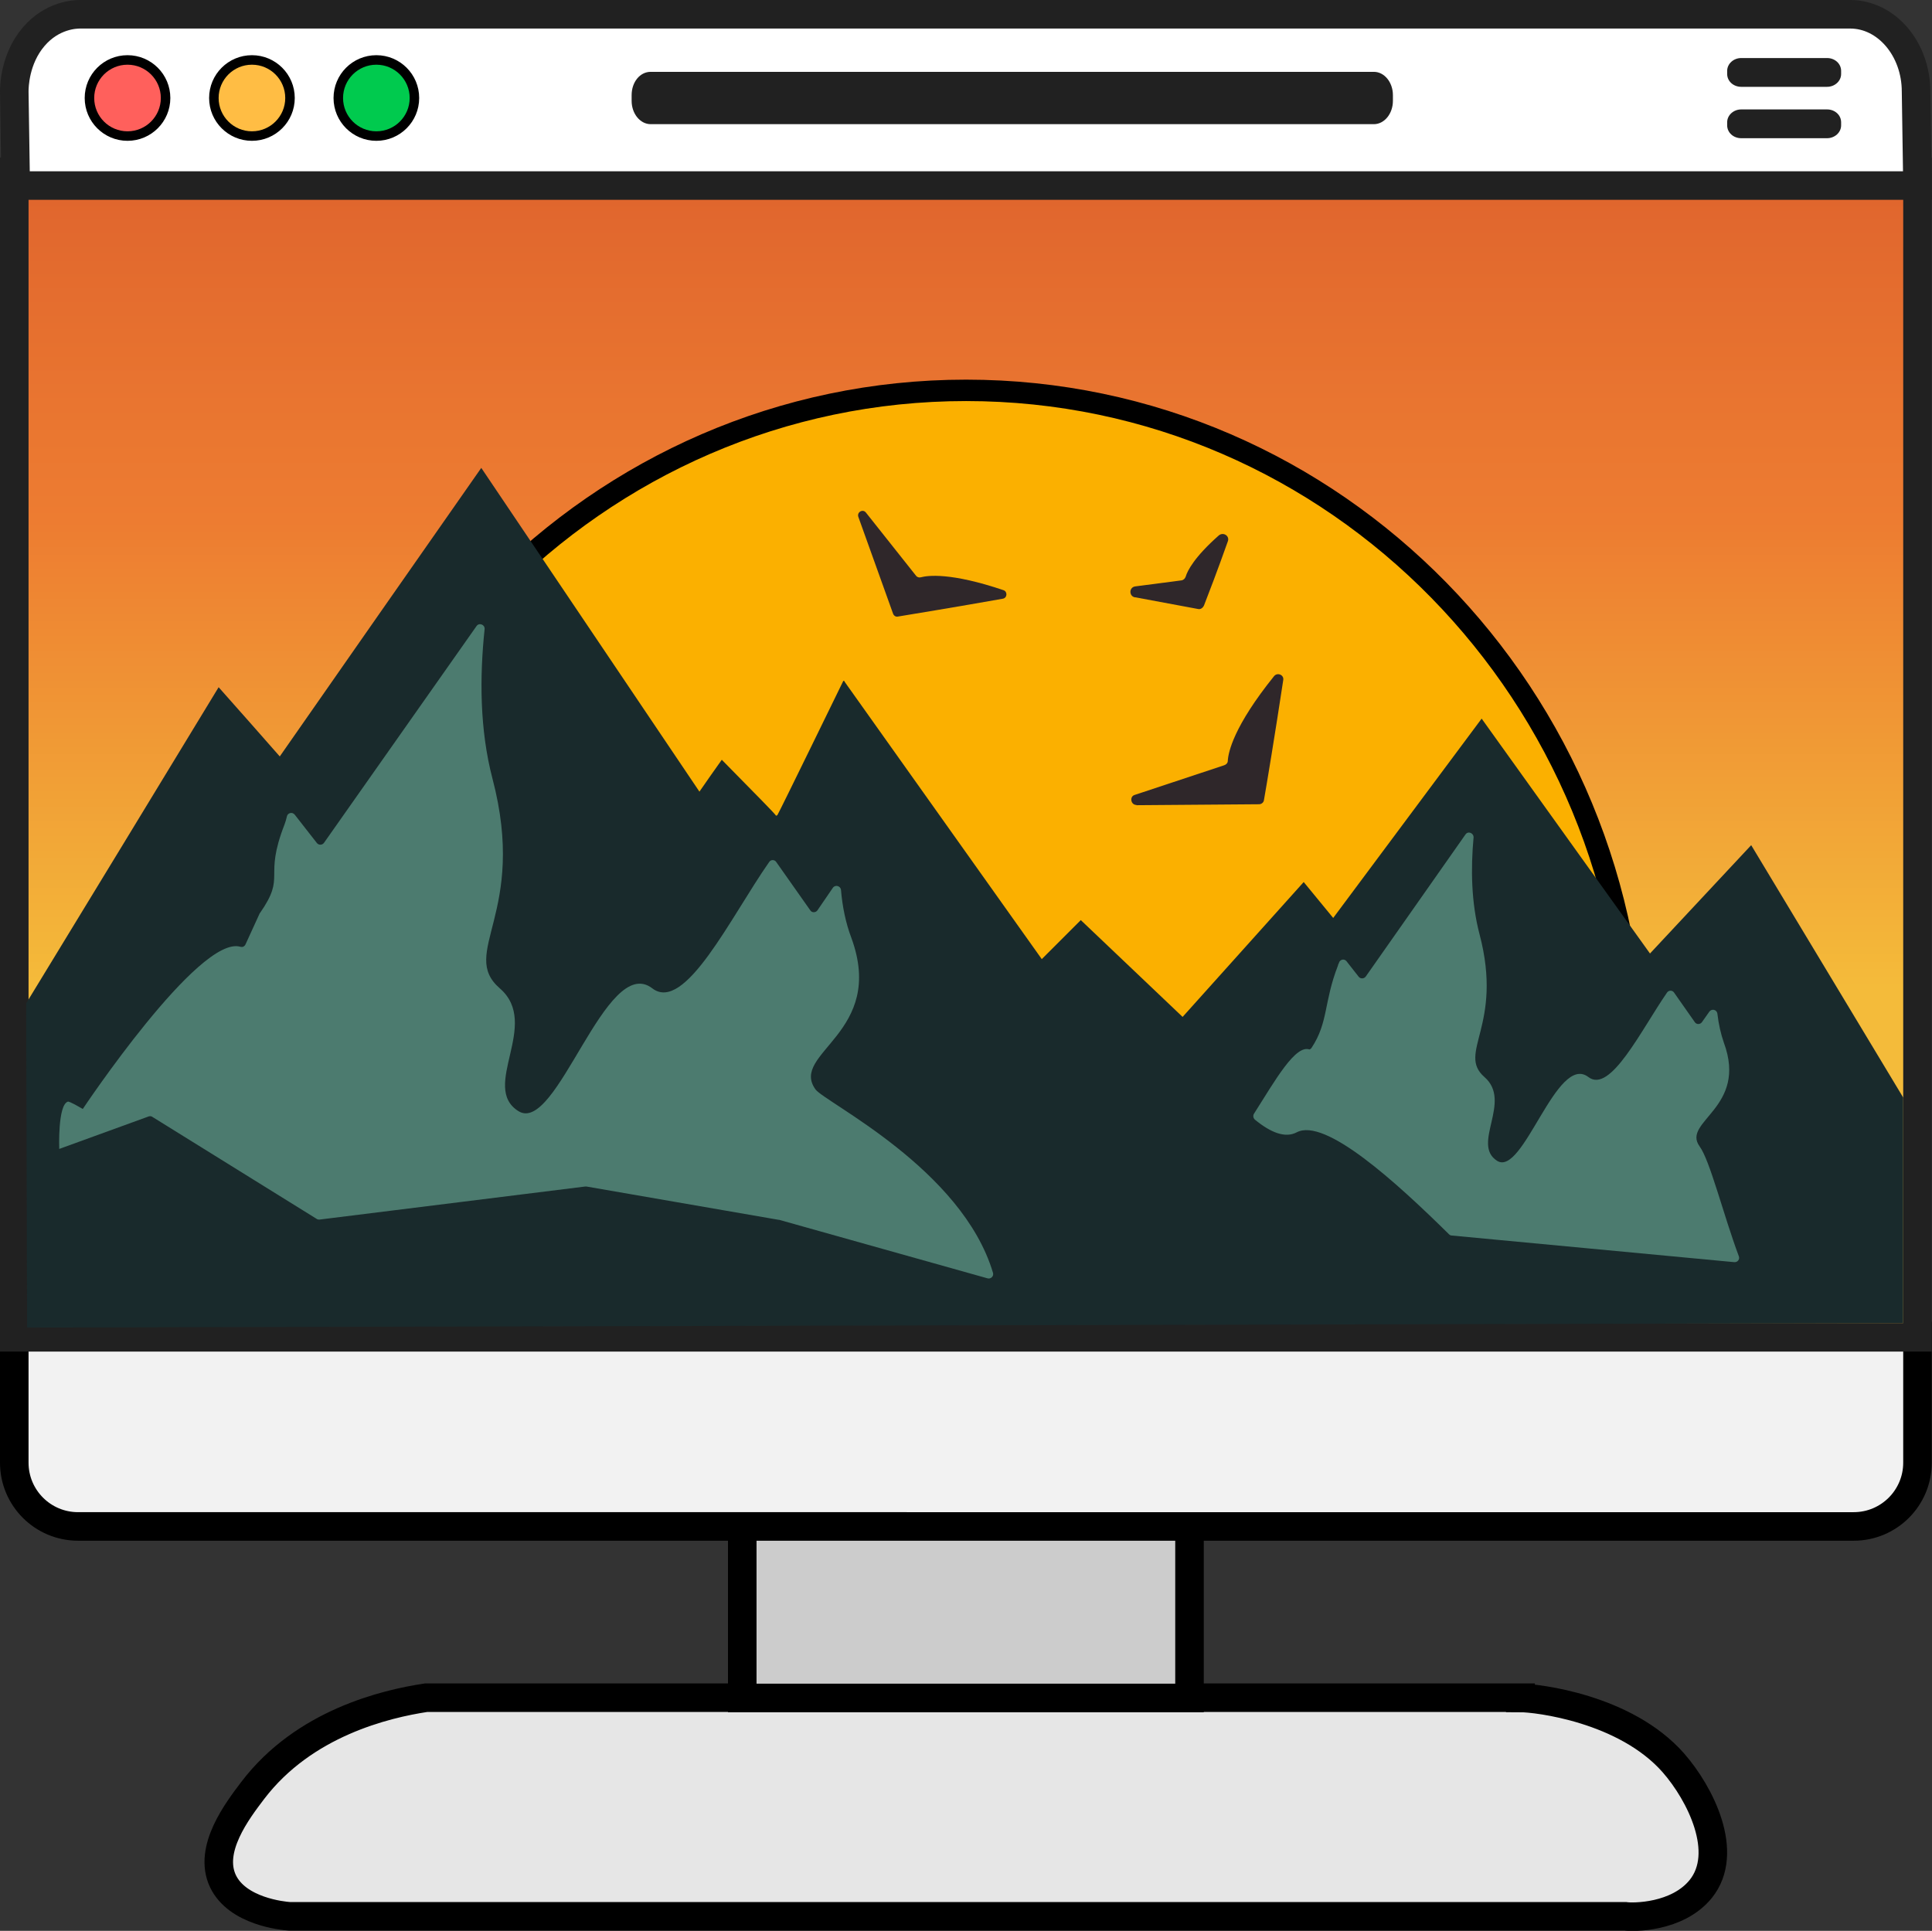 <?xml version="1.0" encoding="UTF-8"?><svg id="Layer_2" xmlns="http://www.w3.org/2000/svg" width="812.1" height="811.7" xmlns:xlink="http://www.w3.org/1999/xlink" viewBox="0 0 812.1 811.7"><rect x="0" y="0" width="812.1" height="811.7" fill="#333333" stroke="none"/><defs><linearGradient id="linear-gradient" x1="406" y1="2635.6" x2="406" y2="3125.6" gradientTransform="translate(0 -2563.4)" gradientUnits="userSpaceOnUse"><stop offset="0" stop-color="#d6562b"/><stop offset="0" stop-color="#df642d"/><stop offset=".2" stop-color="#e97530"/><stop offset=".3" stop-color="#ed7c31"/><stop offset=".7" stop-color="#f4bb3a"/></linearGradient></defs><g id="Layer_1-2"><g id="Icon"><g id="Base"><path id="Bottom" d="m639.1,713.8c6.8,0,44.1,4.3,64.3,27.3,11.3,12.9,23.8,37.7,11.5,53-9.8,12.1-28.5,12-31.8,11.5H121.6c-2.7-.2-21.8-2-27.9-14.8-6.3-13.4,6-29.5,12.6-38.2,21.5-28.2,55.6-36.3,72.8-38.9h460Z" fill="#e6e6e6" stroke="#000" stroke-miterlimit="10" stroke-width="12"/><rect id="Neck" x="312" y="633.8" width="188" height="80" fill="#ccc" stroke="#000" stroke-miterlimit="10" stroke-width="12"/></g><path id="Speaker" d="m6,561.7h800v53.2c0,14.8-12,26.8-26.8,26.8H32.8c-14.8,0-26.8-12-26.8-26.8v-53.2h0Z" fill="#f2f2f2" stroke="#000" stroke-miterlimit="10" stroke-width="12"/><g id="Screen"><rect id="Monitor" x="6" y="72.2" width="800" height="490" fill="url(#linear-gradient)" stroke="#212121" stroke-miterlimit="10" stroke-width="12"/><g id="Display"><path id="Sun" d="m677.5,525.3c6.2-23.7,9.6-48.6,9.6-74.3,0-158.5-125.8-286.9-281-286.9S125,292.7,124.9,451.1c0,25.2,3.2,49.6,9.2,72.9.2.8,1,1.4,1.8,1.4l545.3-.2" fill="#fbb000" stroke="#000" stroke-miterlimit="10" stroke-width="9"/><g id="Forground"><g id="Birds"><path id="Bird1" d="m477.7,338.5l51.5-.4c1.1,0,2-.8,2.1-1.8,1.1-6.2,4.7-27.9,8.1-50.4.4-2.2-2.5-3.4-3.9-1.6-16.9,21-19.2,31.9-19.4,35.5,0,.9-.6,1.6-1.5,1.9l-37.7,12.5c-2.2.7-1.6,4.2.8,4.2h0Z" fill="#2f272a" stroke-width="0"/><path id="Bird2" d="m360.8,217.3l14.6,40.7c.3.8,1.1,1.4,2,1.2,5.4-.9,24.4-4,44.1-7.5,1.9-.3,2.1-3,.3-3.6-22.2-7.5-31.8-6.2-34.8-5.4-.7.2-1.5-.1-1.9-.6l-21.1-26.6c-1.3-1.7-3.9-.2-3.2,1.8h0Z" fill="#2f272a" stroke-width="0"/><path id="Bird3" d="m477.2,251.1l26.3,4.9c1.1.3,2.1-.4,2.6-1.5,1.6-4.1,5.8-15,10-26.9.9-2.3-1.9-4.1-3.8-2.5-10.3,9.1-13.2,14.9-13.9,17.3-.3.9-1,1.5-1.9,1.6l-19.2,2.5c-2.8.3-2.8,4.1-.3,4.6h0Z" fill="#2f272a" stroke-width="0"/></g><g id="Mountains"><path d="m693.6,400.8c14.2-15.2,28.3-30.3,42.5-45.5,21.3,35.4,42.6,70.7,63.9,106.1,0,31.6,0,63.2,0,94.8-262.9.6-525.7,1.3-788.6,1.9,0-3.3-.4-132.2-.4-132.3,0,0,0-4,0-4,27-44.3,54-88.6,80.9-132.9,8.6,9.7,17.2,19.4,25.7,29.1,28.2-40.4,56.4-80.9,84.7-121.3,30.6,45.4,61.1,90.7,91.7,136.1,3.1-4.5,6.2-8.9,9.4-13.4,14.3,14.5,22.2,22.6,22.5,23.1,0,0,.2.4.4.4,0,0,.2,0,.5-.3.7-1,27.3-55.6,27.5-56,0-.1.2-.4.4-.4.2,0,.3.3.4.5,27.6,38.8,55.2,77.7,82.8,116.5.2-.2,16.4-16.4,16.4-16.4h0s42.8,40.7,42.8,40.7h0c17-18.9,33.9-37.8,50.9-56.7,4.1,5,8.3,10.1,12.4,15.1h0s60.6-81.4,62.4-83.8c23.6,32.9,47.2,65.9,70.8,98.8Z" fill="#192a2c" stroke-width="0"/><path d="m548,441.3h1.8c.6,0,1.2-.3,1.5-.8,7.1-10.7,5.1-19.2,11.1-34.6,0-.4.3-.7.4-1.1.4-1.5,2.3-1.9,3.2-.7l5.1,6.5c.8,1,2.3.9,3-.1l41.9-59.7c1.1-1.6,3.5-.6,3.4,1.3-1.2,13-1,27.3,2.5,40.6,10.2,38.6-9.7,49.8,2.1,60.1,11.8,10.3-5.7,28.2,5.3,35.2,11,6.9,25-45.5,38.4-35.2,9.2,7,22.1-19.7,33-35.5.7-1.1,2.3-1.1,3,0l8.7,12.4c.7,1.1,2.3,1,3,0l3.1-4.4c1-1.4,3.2-.9,3.4.9.5,4.3,1.4,8.3,2.7,12.1,10.2,27.5-17.8,33.1-10.2,43.6,4.4,6,9.9,28.5,16.5,46.2.5,1.3-.5,2.6-1.9,2.5l-118.8-11.2c-.4,0-.8-.2-1.1-.5-22.4-22.1-52.1-49.1-64-42.9-4.9,2.6-11,.1-17.6-5.3-.7-.6-.9-1.7-.4-2.5,8.9-14,17.6-29.6,23.6-26.9" fill="#4c7b6f" stroke-width="0"/><path d="m34.8,466.2s48.8-73.2,66.2-68.2c0,0,.6.2,1.2,0,.4-.2.8-.5,1-1l5.9-12.9c0,0,0-.2.2-.3,11.2-16.1,1.3-14.1,10.3-37.2.4-1,.7-2.2,1-3.4.3-1.5,2.3-2,3.3-.7l9.3,11.9c.8,1,2.3.9,3-.1l64.1-91.1c1.1-1.6,3.6-.6,3.4,1.3-2.1,20-2.1,42.2,3.3,62.8,14.9,56.7-14.3,73.1,3.1,88.2s-8.4,41.4,7.8,51.6c16.2,10.2,36.7-66.7,56.3-51.6,13.7,10.5,33-30.1,49.1-53.1.7-1.1,2.3-1.1,3,0l14.3,20.3c.7,1.1,2.3,1,3,0l6.5-9.5c1-1.4,3.2-.8,3.4.9.6,7.1,2,13.9,4.3,20,14.9,40.3-26.1,48.5-15,63.9,4.1,5.5,61.6,33.4,74.6,77.1.4,1.4-.9,2.7-2.3,2.3l-87.6-24.6h-.2l-80.8-14h-.5l-111.7,13.9c-.4,0-.8,0-1.2-.3l-69.1-42.9c-.4-.3-.9-.3-1.4-.2l-37.7,13.7s-.7-18.7,3.7-19.9c0,0,.6-.2,6.2,3.1Z" fill="#4c7b6f" stroke-width="0"/></g></g></g></g><g id="ToolBar"><path id="Navbar" d="m777.7,6H33.7c-1.9,0-11.7.2-19.6,9.5-7.9,9.3-8.1,20.9-8.1,23,.2,13.2.4,26.4.6,39.5h799.4c-.2-13.1-.4-26.3-.6-39.5,0-17.9-12.4-32.5-27.7-32.5Z" fill="#fff" stroke="#212121" stroke-miterlimit="10" stroke-width="12"/><g id="Navitems"><g id="Buttons"><circle cx="158.2" cy="41.2" r="16" fill="#00ca4e" stroke="#000" stroke-miterlimit="10" stroke-width="4"/><circle cx="105.9" cy="41.2" r="16" fill="#ffbd44" stroke="#000" stroke-miterlimit="10" stroke-width="4"/><circle cx="53.6" cy="41.2" r="16" fill="#ff605c" stroke="#000" stroke-miterlimit="10" stroke-width="4"/></g><path id="SearchBar" d="m273.5,30.2h304c4.4,0,8,4.4,8,9.8v2.4c0,5.4-3.6,9.8-8,9.8h-304c-4.4,0-8-4.4-8-9.8v-2.4c0-5.5,3.5-9.8,8-9.8Z" fill="#212121" stroke-width="0"/><g id="Menu"><path d="m731.9,24.4h36.1c3.3,0,5.9,2.4,5.9,5.4v1.3c0,3-2.7,5.4-5.9,5.4h-36.1c-3.3,0-5.9-2.4-5.9-5.4v-1.3c0-3,2.7-5.4,5.9-5.4Z" fill="#212121" stroke-width="0"/><path d="m731.9,46h36.1c3.3,0,5.9,2.4,5.9,5.4v1.3c0,3-2.7,5.4-5.9,5.4h-36.1c-3.3,0-5.9-2.4-5.9-5.4v-1.3c0-3,2.7-5.4,5.9-5.4Z" fill="#212121" stroke-width="0"/></g></g></g></g></g></svg>